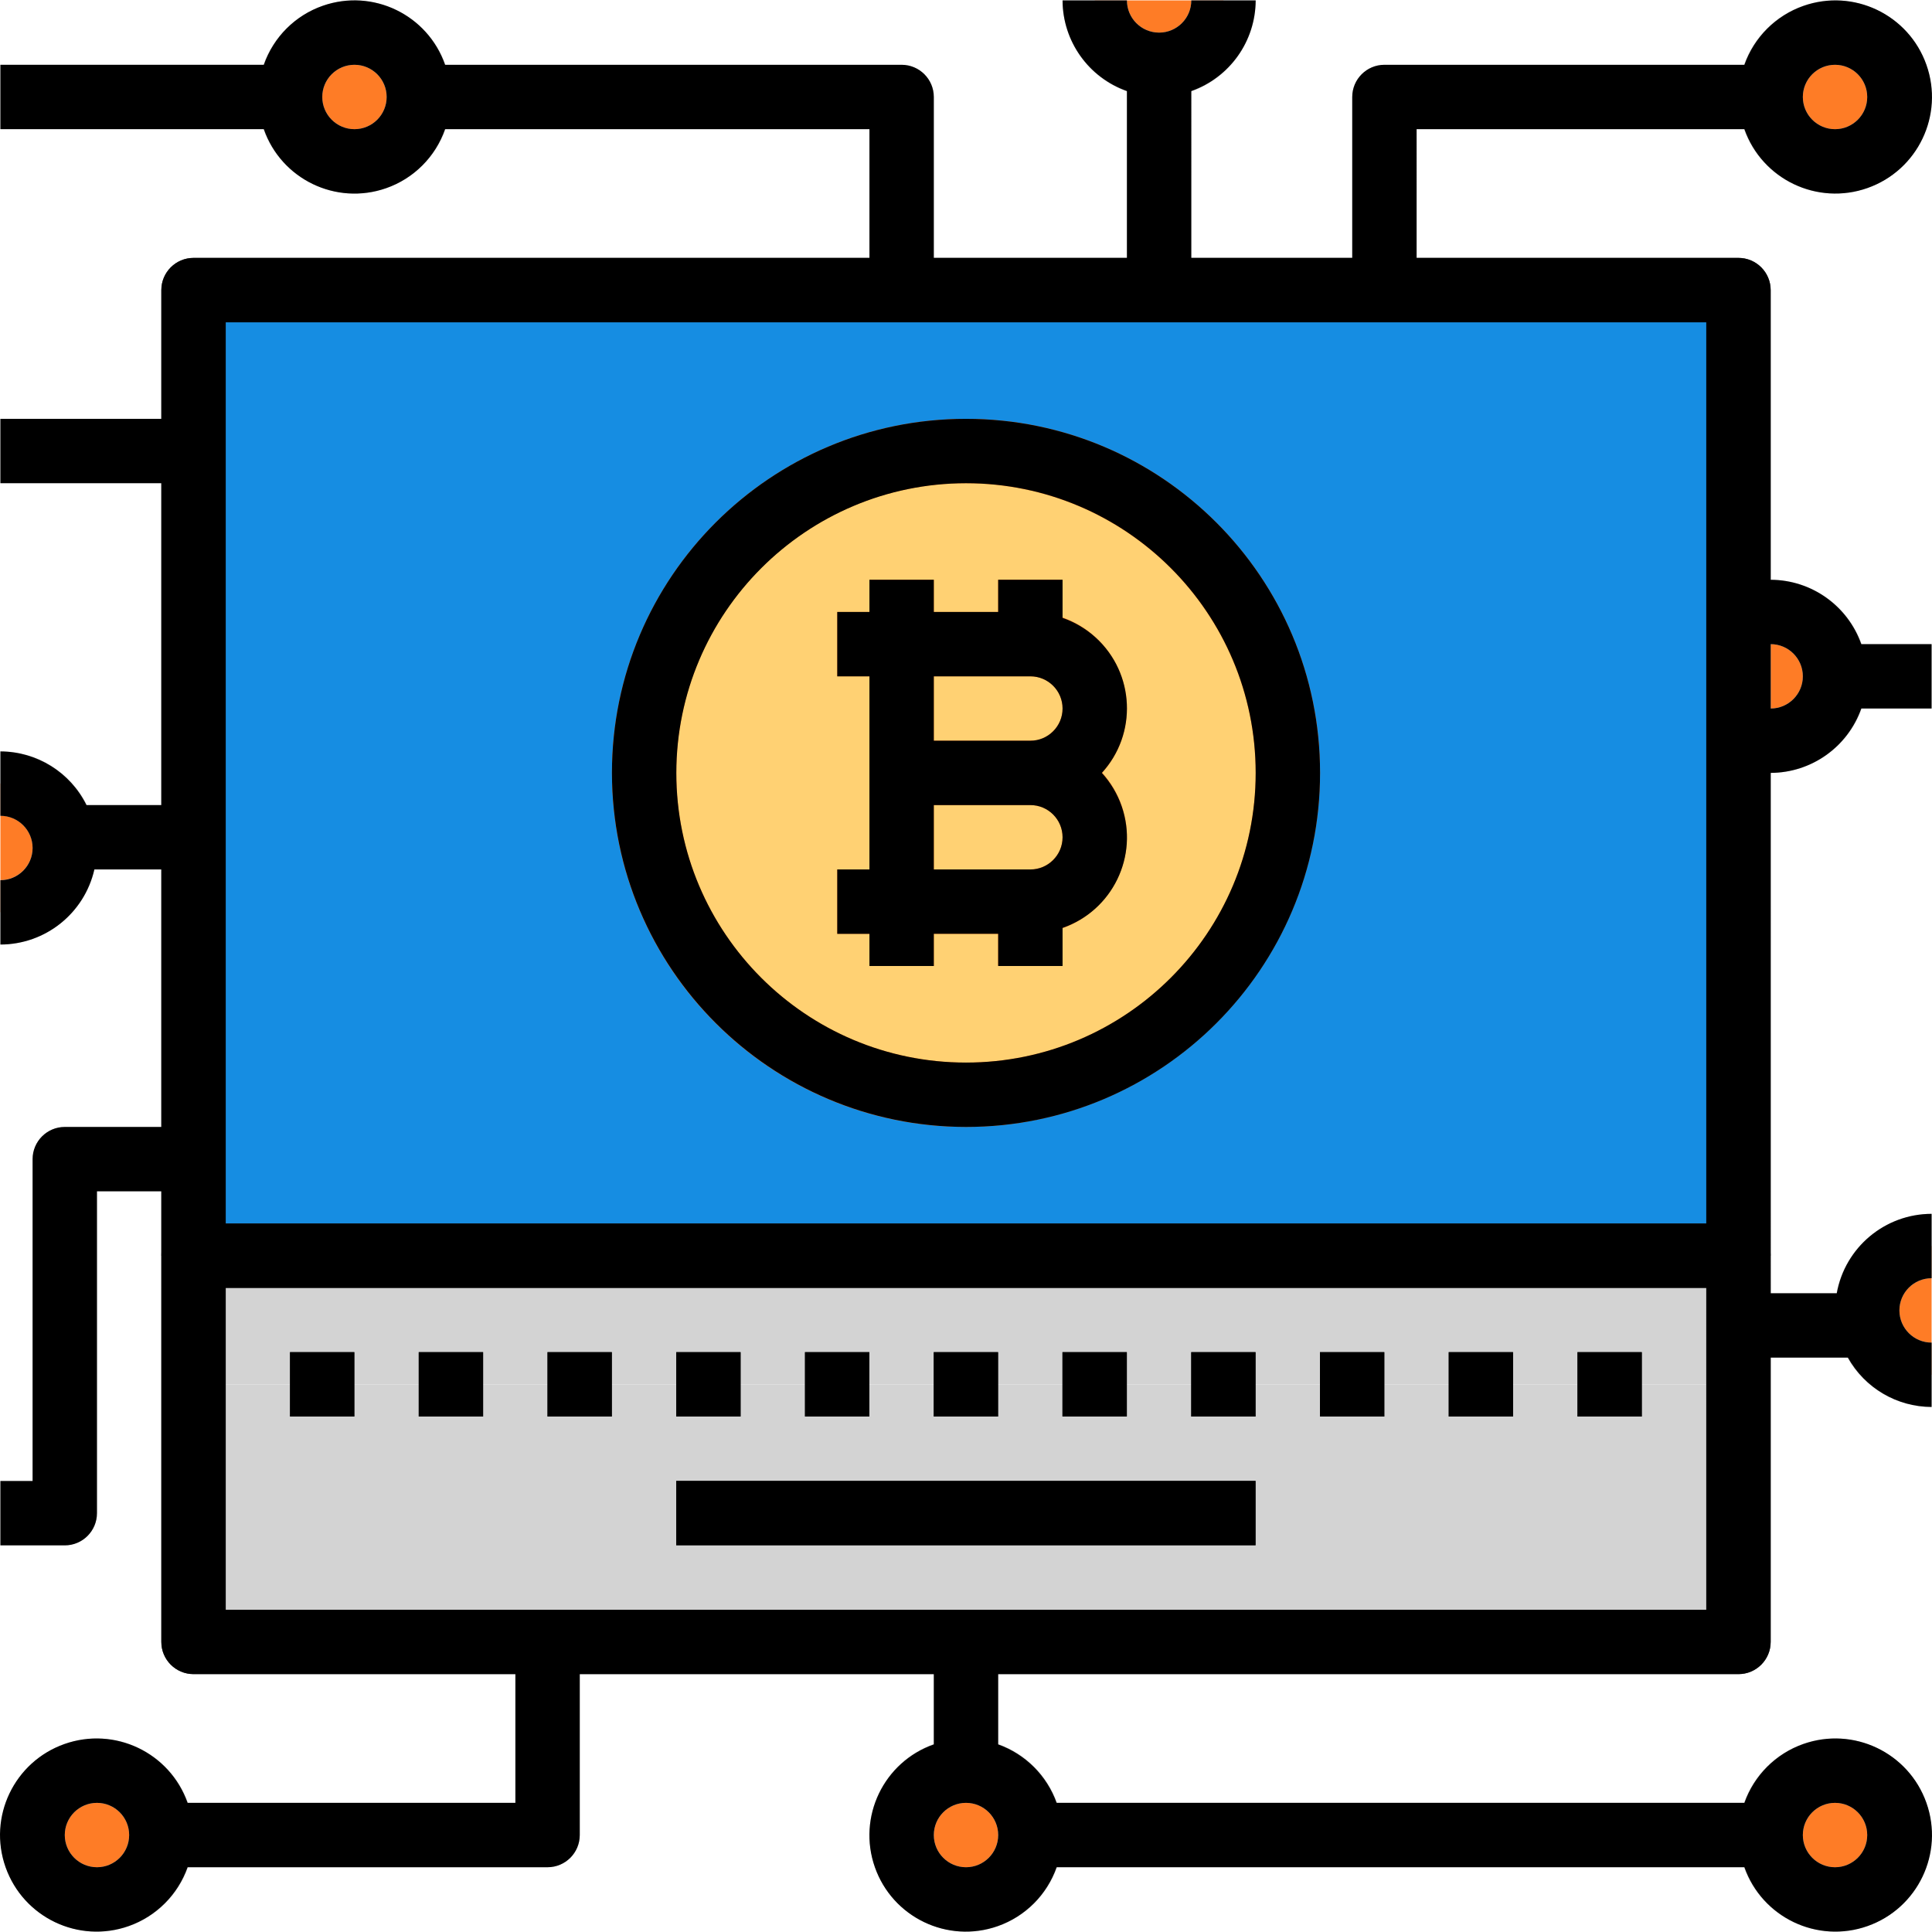 <?xml version="1.0" encoding="iso-8859-1"?>
<!-- Generator: Adobe Illustrator 19.0.0, SVG Export Plug-In . SVG Version: 6.00 Build 0)  -->
<svg version="1.1" id="Capa_1" xmlns="http://www.w3.org/2000/svg" xmlns:xlink="http://www.w3.org/1999/xlink" x="0px" y="0px"
	 viewBox="0 0 511.995 511.995" style="enable-background:new 0 0 511.995 511.995;" xml:space="preserve">
<g>
	<rect x="17.142" y="213.327" style="fill:#D3D3D3;" width="34.119" height="17.059"/>
	<rect x="460.683" y="342.722" style="fill:#D3D3D3;" width="34.119" height="17.059"/>
	<rect x="486.272" y="170.679" style="fill:#D3D3D3;" width="25.589" height="17.059"/>
</g>
<path style="fill:#FE7C26;" d="M511.887,364.327c-9.425,0-17.059-7.634-17.059-17.059c0-9.425,7.634-17.059,17.059-17.059V364.327z"
	/>
<path style="fill:#D3D3D3;" d="M486.298,347.268c0-14.134,11.455-25.589,25.589-25.589v51.178
	C497.753,372.857,486.298,361.402,486.298,347.268z M511.887,338.738c-4.708,0-8.53,3.821-8.53,8.53s3.821,8.53,8.53,8.53V338.738z"
	/>
<path style="fill:#FE7C26;" d="M469.238,162.175c9.425,0,17.059,7.634,17.059,17.059s-7.634,17.059-17.059,17.059V162.175z"/>
<path style="fill:#D3D3D3;" d="M494.827,179.234c0,14.134-11.455,25.589-25.589,25.589v-51.178
	C483.372,153.645,494.827,165.1,494.827,179.234z M469.238,187.764c4.708,0,8.53-3.821,8.53-8.53s-3.821-8.53-8.53-8.53V187.764z"/>
<path style="fill:#FE7C26;" d="M0.108,207.638c9.425,0,17.059,7.634,17.059,17.059s-7.634,17.059-17.059,17.059
	C0.108,241.756,0.108,207.638,0.108,207.638z"/>
<g>
	<path style="fill:#D3D3D3;" d="M25.697,224.697c0,14.134-11.455,25.589-25.589,25.589l0,0v-51.178
		C14.242,199.108,25.697,210.563,25.697,224.697z M0.108,233.227c4.708,0,8.53-3.821,8.53-8.53s-3.821-8.53-8.53-8.53
		C0.108,216.167,0.108,233.227,0.108,233.227z"/>
	<rect x="298.62" y="17.145" style="fill:#D3D3D3;" width="17.059" height="59.707"/>
</g>
<path style="fill:#FE7C26;" d="M324.235,0.112c0,9.425-7.634,17.059-17.059,17.059c-9.425,0-17.059-7.634-17.059-17.059
	C290.116,0.112,324.235,0.112,324.235,0.112z"/>
<path style="fill:#D3D3D3;" d="M307.175,25.701c-14.134,0-25.589-11.455-25.589-25.589h51.178
	C332.764,14.245,321.309,25.701,307.175,25.701z M298.646,0.112c0,4.708,3.821,8.53,8.53,8.53s8.53-3.821,8.53-8.53
	C315.705,0.112,298.646,0.112,298.646,0.112z"/>
<g>
	<circle style="fill:#FE7C26;" cx="486.272" cy="25.675" r="17.059"/>
	<circle style="fill:#FE7C26;" cx="93.909" cy="25.675" r="17.059"/>
	<circle style="fill:#FE7C26;" cx="25.672" cy="486.275" r="17.059"/>
	<circle style="fill:#FE7C26;" cx="255.972" cy="486.275" r="17.059"/>
	<circle style="fill:#FE7C26;" cx="486.272" cy="486.275" r="17.059"/>
</g>
<g>
	<polygon style="fill:#D3D3D3;" points="460.709,351.277 460.709,366.886 435.12,366.886 418.061,366.886 401.001,366.886 
		383.942,366.886 366.883,366.886 349.824,366.886 332.764,366.886 315.705,366.886 298.646,366.886 281.586,366.886 
		264.527,366.886 247.468,366.886 230.409,366.886 213.349,366.886 196.29,366.886 179.231,366.886 162.172,366.886 
		145.112,366.886 128.053,366.886 110.994,366.886 93.934,366.886 76.875,366.886 51.286,366.886 51.286,332.768 460.709,332.768 	
		"/>
	<polygon style="fill:#D3D3D3;" points="460.709,366.886 460.709,435.123 255.998,435.123 145.112,435.123 51.286,435.123 
		51.286,366.886 76.875,366.886 93.934,366.886 110.994,366.886 128.053,366.886 145.112,366.886 162.172,366.886 179.231,366.886 
		196.29,366.886 213.349,366.886 230.409,366.886 247.468,366.886 264.527,366.886 281.586,366.886 298.646,366.886 
		315.705,366.886 332.764,366.886 349.824,366.886 366.883,366.886 383.942,366.886 401.001,366.886 418.061,366.886 
		435.12,366.886 	"/>
</g>
<g>
	<path style="fill:#FFD173;" d="M273.057,170.704c9.408,0.026,17.034,7.651,17.059,17.059c-0.068,9.391-7.668,16.991-17.059,17.059
		h-34.119v-34.119H273.057z"/>
	<path style="fill:#FFD173;" d="M273.057,204.823c9.408,0.026,17.034,7.651,17.059,17.059c-0.068,9.391-7.668,16.991-17.059,17.059
		h-34.119v-34.119H273.057z"/>
	<path style="fill:#FFD173;" d="M238.938,170.704v68.237h34.119c9.391-0.068,16.991-7.668,17.059-17.059
		c-0.026-9.408-7.651-17.034-17.059-17.059c9.391-0.068,16.991-7.668,17.059-17.059c-0.026-9.408-7.651-17.034-17.059-17.059
		H238.938z M255.998,119.527c47.109,0,85.296,38.187,85.296,85.296s-38.187,85.296-85.296,85.296s-85.296-38.187-85.296-85.296
		S208.888,119.527,255.998,119.527z"/>
</g>
<path style="fill:#168DE2;" d="M460.709,76.878v255.889H51.286V76.878C51.286,76.878,460.709,76.878,460.709,76.878z
	 M341.294,204.823c0-47.109-38.187-85.296-85.296-85.296s-85.296,38.187-85.296,85.296s38.187,85.296,85.296,85.296
	S341.294,251.932,341.294,204.823z"/>
<g>
	<rect x="0.108" y="17.145" style="fill:#D3D3D3;" width="76.767" height="17.059"/>
	<path style="fill:#D3D3D3;" d="M247.468,76.878h-17.059V34.23H110.994V17.171h127.945c4.708,0,8.53,3.821,8.53,8.53V76.878z"/>
	<path style="fill:#D3D3D3;" d="M375.412,76.878h-17.059V25.701c0-4.708,3.821-8.53,8.53-8.53h102.356V34.23h-93.826V76.878z"/>
	<path style="fill:#D3D3D3;" d="M17.168,409.534H0.108v-17.059h8.53v-85.296c0-4.708,3.821-8.53,8.53-8.53h34.119v17.059H25.697
		v85.296C25.697,405.722,21.885,409.534,17.168,409.534z"/>
	<rect x="0.108" y="110.971" style="fill:#D3D3D3;" width="51.178" height="17.059"/>
	<rect x="247.442" y="435.098" style="fill:#D3D3D3;" width="17.059" height="34.119"/>
	<rect x="273.031" y="477.746" style="fill:#D3D3D3;" width="196.182" height="17.059"/>
	<path style="fill:#D3D3D3;" d="M145.112,494.831H42.757v-17.059h93.826v-42.648h17.059v51.178
		C153.642,491.018,149.829,494.831,145.112,494.831z"/>
</g>
<g>
	<path style="fill:#454545;" d="M469.238,332.768h-17.059V85.408H59.816v247.359H42.757V76.878c0-4.708,3.821-8.53,8.53-8.53
		h409.423c4.708,0,8.53,3.821,8.53,8.53V332.768z"/>
	<path style="fill:#454545;" d="M460.709,443.653H51.286c-4.708,0-8.53-3.821-8.53-8.53V332.768c0-4.708,3.821-8.53,8.53-8.53
		h409.423c4.708,0,8.53,3.821,8.53,8.53v102.356C469.238,439.84,465.426,443.653,460.709,443.653z M59.816,426.594h392.363v-85.296
		H59.816C59.816,341.297,59.816,426.594,59.816,426.594z"/>
</g>
<g>
	<path style="fill:#FE7C26;" d="M273.057,213.353v-17.059c2.226,0.017,4.359-0.87,5.92-2.448c1.672-1.578,2.619-3.779,2.61-6.082
		c0-4.708-3.821-8.53-8.53-8.53h-25.589v25.589h-17.059v-34.119c0-4.708,3.821-8.53,8.53-8.53h34.119
		c14.134,0,25.589,11.455,25.589,25.589C298.578,201.872,287.165,213.284,273.057,213.353z"/>
	<path style="fill:#FE7C26;" d="M273.057,247.471h-34.119c-4.708,0-8.53-3.821-8.53-8.53v-34.119c0-4.708,3.821-8.53,8.53-8.53
		h34.119c14.134,0,25.589,11.455,25.589,25.589C298.578,235.99,287.165,247.403,273.057,247.471z M247.468,230.412h25.589
		c2.226,0.017,4.359-0.87,5.92-2.448c1.672-1.578,2.619-3.779,2.61-6.082c0-4.708-3.821-8.53-8.53-8.53h-25.589V230.412z"/>
	<path style="fill:#FE7C26;" d="M247.468,256.001h-17.059v-8.53h-8.53v-17.059h17.059c4.708,0,8.53,3.821,8.53,8.53V256.001z"/>
	<path style="fill:#FE7C26;" d="M238.938,179.234h-17.059v-17.059h8.53v-8.53h17.059v17.059
		C247.468,175.421,243.655,179.234,238.938,179.234z"/>
	<rect x="264.502" y="153.62" style="fill:#FE7C26;" width="17.059" height="17.059"/>
	<rect x="264.502" y="238.916" style="fill:#FE7C26;" width="17.059" height="17.059"/>
	<path style="fill:#FE7C26;" d="M255.998,298.649c-51.818,0-93.826-42.008-93.826-93.826s42.008-93.826,93.826-93.826
		s93.826,42.008,93.826,93.826C349.764,256.624,307.789,298.589,255.998,298.649z M255.998,128.056
		c-42.401,0-76.767,34.366-76.767,76.767s34.366,76.767,76.767,76.767s76.767-34.366,76.767-76.767
		C332.722,162.448,298.381,128.107,255.998,128.056z"/>
</g>
<g>
	<rect x="76.85" y="358.331" style="fill:#454545;" width="17.059" height="17.059"/>
	<rect x="110.968" y="358.331" style="fill:#454545;" width="17.059" height="17.059"/>
	<rect x="145.087" y="358.331" style="fill:#454545;" width="17.059" height="17.059"/>
	<rect x="179.205" y="358.331" style="fill:#454545;" width="17.059" height="17.059"/>
	<rect x="213.324" y="358.331" style="fill:#454545;" width="17.059" height="17.059"/>
	<rect x="247.442" y="358.331" style="fill:#454545;" width="17.059" height="17.059"/>
	<rect x="281.561" y="358.331" style="fill:#454545;" width="17.059" height="17.059"/>
	<rect x="315.679" y="358.331" style="fill:#454545;" width="17.059" height="17.059"/>
	<rect x="349.798" y="358.331" style="fill:#454545;" width="17.059" height="17.059"/>
	<rect x="383.917" y="358.331" style="fill:#454545;" width="17.059" height="17.059"/>
	<rect x="418.035" y="358.331" style="fill:#454545;" width="17.059" height="17.059"/>
	<rect x="179.205" y="392.449" style="fill:#454545;" width="153.533" height="17.059"/>
</g>
<g>
	<path style="fill:#D3D3D3;" d="M486.298,511.89c-14.134,0-25.589-11.455-25.589-25.589c0-14.134,11.455-25.589,25.589-25.589
		s25.589,11.455,25.589,25.589C511.887,500.435,500.431,511.89,486.298,511.89z M486.298,477.771c-4.708,0-8.53,3.821-8.53,8.53
		s3.821,8.53,8.53,8.53s8.53-3.821,8.53-8.53S491.015,477.771,486.298,477.771z"/>
	<path style="fill:#D3D3D3;" d="M255.998,511.89c-14.134,0-25.589-11.455-25.589-25.589c0-14.134,11.455-25.589,25.589-25.589
		s25.589,11.455,25.589,25.589C281.586,500.435,270.131,511.89,255.998,511.89z M255.998,477.771c-4.708,0-8.53,3.821-8.53,8.53
		s3.821,8.53,8.53,8.53c4.708,0,8.53-3.821,8.53-8.53S260.714,477.771,255.998,477.771z"/>
	<path style="fill:#D3D3D3;" d="M25.697,511.89c-14.134,0-25.589-11.455-25.589-25.589c0-14.134,11.455-25.589,25.589-25.589
		s25.589,11.455,25.589,25.589C51.286,500.435,39.831,511.89,25.697,511.89z M25.697,477.771c-4.708,0-8.53,3.821-8.53,8.53
		s3.821,8.53,8.53,8.53s8.53-3.821,8.53-8.53S30.414,477.771,25.697,477.771z"/>
	<path style="fill:#D3D3D3;" d="M486.298,51.29c-14.134,0-25.589-11.455-25.589-25.589s11.455-25.589,25.589-25.589
		s25.589,11.455,25.589,25.589S500.431,51.29,486.298,51.29z M486.298,17.171c-4.708,0-8.53,3.821-8.53,8.53s3.821,8.53,8.53,8.53
		s8.53-3.821,8.53-8.53S491.015,17.171,486.298,17.171z"/>
	<path style="fill:#D3D3D3;" d="M93.934,51.29c-14.134,0-25.589-11.455-25.589-25.589S79.801,0.112,93.934,0.112
		s25.589,11.455,25.589,25.589S108.068,51.29,93.934,51.29z M93.934,17.171c-4.708,0-8.53,3.821-8.53,8.53s3.821,8.53,8.53,8.53
		s8.53-3.821,8.53-8.53S98.651,17.171,93.934,17.171z"/>
</g>
<path d="M230.409,256.001h17.059v-8.53h17.059v8.53h17.059v-10.099c13.229-4.58,20.249-19.013,15.669-32.242
	c-1.134-3.275-2.926-6.278-5.263-8.837c9.459-10.321,8.751-26.357-1.569-35.816c-2.55-2.337-5.561-4.128-8.837-5.263v-10.099
	h-17.059v8.53h-17.059v-8.53h-17.059v8.53h-8.53v17.059h8.53v51.178h-8.53v17.059h8.53L230.409,256.001L230.409,256.001z
	 M247.468,179.234h25.589c4.708,0,8.53,3.821,8.53,8.53s-3.821,8.53-8.53,8.53h-25.589V179.234z M247.468,213.353h25.589
	c4.708,0,8.53,3.821,8.53,8.53s-3.821,8.53-8.53,8.53h-25.589V213.353z"/>
<path d="M255.998,298.649c51.818,0,93.826-42.008,93.826-93.826s-42.008-93.826-93.826-93.826s-93.826,42.008-93.826,93.826
	C162.231,256.624,204.206,298.589,255.998,298.649z M255.998,128.056c42.401,0,76.767,34.366,76.767,76.767
	s-34.366,76.767-76.767,76.767s-76.767-34.366-76.767-76.767C179.282,162.448,213.622,128.107,255.998,128.056z"/>
<rect x="76.85" y="358.331" width="17.059" height="17.059"/>
<rect x="110.968" y="358.331" width="17.059" height="17.059"/>
<rect x="145.087" y="358.331" width="17.059" height="17.059"/>
<rect x="179.205" y="358.331" width="17.059" height="17.059"/>
<rect x="213.324" y="358.331" width="17.059" height="17.059"/>
<rect x="247.442" y="358.331" width="17.059" height="17.059"/>
<rect x="281.561" y="358.331" width="17.059" height="17.059"/>
<rect x="315.679" y="358.331" width="17.059" height="17.059"/>
<rect x="349.798" y="358.331" width="17.059" height="17.059"/>
<rect x="383.917" y="358.331" width="17.059" height="17.059"/>
<rect x="418.035" y="358.331" width="17.059" height="17.059"/>
<rect x="179.205" y="392.449" width="153.533" height="17.059"/>
<path d="M462.278,34.23c4.708,13.323,19.328,20.309,32.651,15.592c13.323-4.708,20.309-19.328,15.592-32.651
	C505.814,3.848,491.194-3.138,477.87,1.579c-7.284,2.576-13.016,8.308-15.592,15.592h-95.395c-4.708,0-8.53,3.821-8.53,8.53v42.648
	h-42.648V24.131c10.184-3.6,17.017-13.212,17.059-24.019h-17.059c0,4.708-3.821,8.53-8.53,8.53s-8.53-3.821-8.53-8.53h-17.059
	c0.043,10.807,6.875,20.42,17.059,24.019v44.218h-51.178V25.701c0-4.708-3.821-8.53-8.53-8.53H117.954
	C113.331,3.907,98.83-3.104,85.567,1.519c-7.335,2.55-13.093,8.316-15.652,15.652H0.108V34.23h69.807
	c4.623,13.264,19.123,20.275,32.387,15.652c7.335-2.55,13.093-8.316,15.652-15.652h112.455v34.119H51.286
	c-4.708,0-8.53,3.821-8.53,8.53v34.119H0.108v17.059h42.648v85.296h-19.84c-4.29-8.683-13.127-14.185-22.808-14.219v17.059
	c4.708,0,8.53,3.821,8.53,8.53c0,4.708-3.821,8.53-8.53,8.53v17.059c11.924-0.026,22.245-8.274,24.898-19.9h17.75v68.237H17.168
	c-4.708,0-8.53,3.821-8.53,8.53v85.296h-8.53v17.059h17.059c4.708,0,8.53-3.821,8.53-8.53v-85.296h17.059v119.415
	c0,4.708,3.821,8.53,8.53,8.53h85.296v34.119H49.717c-4.708-13.323-19.328-20.309-32.651-15.592
	c-13.323,4.717-20.309,19.328-15.592,32.651s19.328,20.309,32.651,15.592c7.284-2.576,13.016-8.308,15.592-15.592h95.395
	c4.708,0,8.53-3.821,8.53-8.53v-42.648h93.826v18.629c-13.306,4.674-20.292,19.251-15.618,32.549
	c4.674,13.298,19.251,20.292,32.549,15.618c7.31-2.567,13.05-8.316,15.618-15.618h182.261c4.708,13.323,19.328,20.309,32.651,15.592
	c13.323-4.708,20.309-19.328,15.592-32.651c-4.708-13.323-19.328-20.309-32.651-15.592c-7.284,2.576-13.016,8.308-15.592,15.592
	H280.017c-2.585-7.225-8.265-12.905-15.49-15.49v-18.629h196.182c4.708,0,8.53-3.821,8.53-8.53v-75.342h20.471
	c4.487,8.043,12.965,13.042,22.177,13.076v-17.059c-4.708,0-8.53-3.821-8.53-8.53s3.821-8.53,8.53-8.53v-17.059
	c-12.359,0.026-22.936,8.879-25.128,21.043h-17.52V204.823c10.807-0.043,20.42-6.875,24.019-17.059h18.629v-17.059h-18.629
	c-3.6-10.184-13.212-17.017-24.019-17.059V76.878c0-4.708-3.821-8.53-8.53-8.53h-85.296V34.23
	C375.412,34.23,462.278,34.23,462.278,34.23z M486.298,17.171c4.708,0,8.53,3.821,8.53,8.53s-3.821,8.53-8.53,8.53
	s-8.53-3.821-8.53-8.53S481.589,17.171,486.298,17.171z M93.934,34.23c-4.708,0-8.53-3.821-8.53-8.53s3.821-8.53,8.53-8.53
	s8.53,3.821,8.53,8.53S98.651,34.23,93.934,34.23z M25.697,494.831c-4.708,0-8.53-3.821-8.53-8.53s3.821-8.53,8.53-8.53
	s8.53,3.821,8.53,8.53S30.414,494.831,25.697,494.831z M486.298,477.771c4.708,0,8.53,3.821,8.53,8.53s-3.821,8.53-8.53,8.53
	s-8.53-3.821-8.53-8.53S481.589,477.771,486.298,477.771z M469.238,170.704c4.708,0,8.53,3.821,8.53,8.53s-3.821,8.53-8.53,8.53
	V170.704z M255.998,494.831c-4.708,0-8.53-3.821-8.53-8.53s3.821-8.53,8.53-8.53c4.708,0,8.53,3.821,8.53,8.53
	S260.714,494.831,255.998,494.831z M452.179,426.594H59.816v-85.296h392.363V426.594z M452.179,85.408v238.83H59.816V85.408
	C59.816,85.408,452.179,85.408,452.179,85.408z"/>
<g>
</g>
<g>
</g>
<g>
</g>
<g>
</g>
<g>
</g>
<g>
</g>
<g>
</g>
<g>
</g>
<g>
</g>
<g>
</g>
<g>
</g>
<g>
</g>
<g>
</g>
<g>
</g>
<g>
</g>
</svg>
